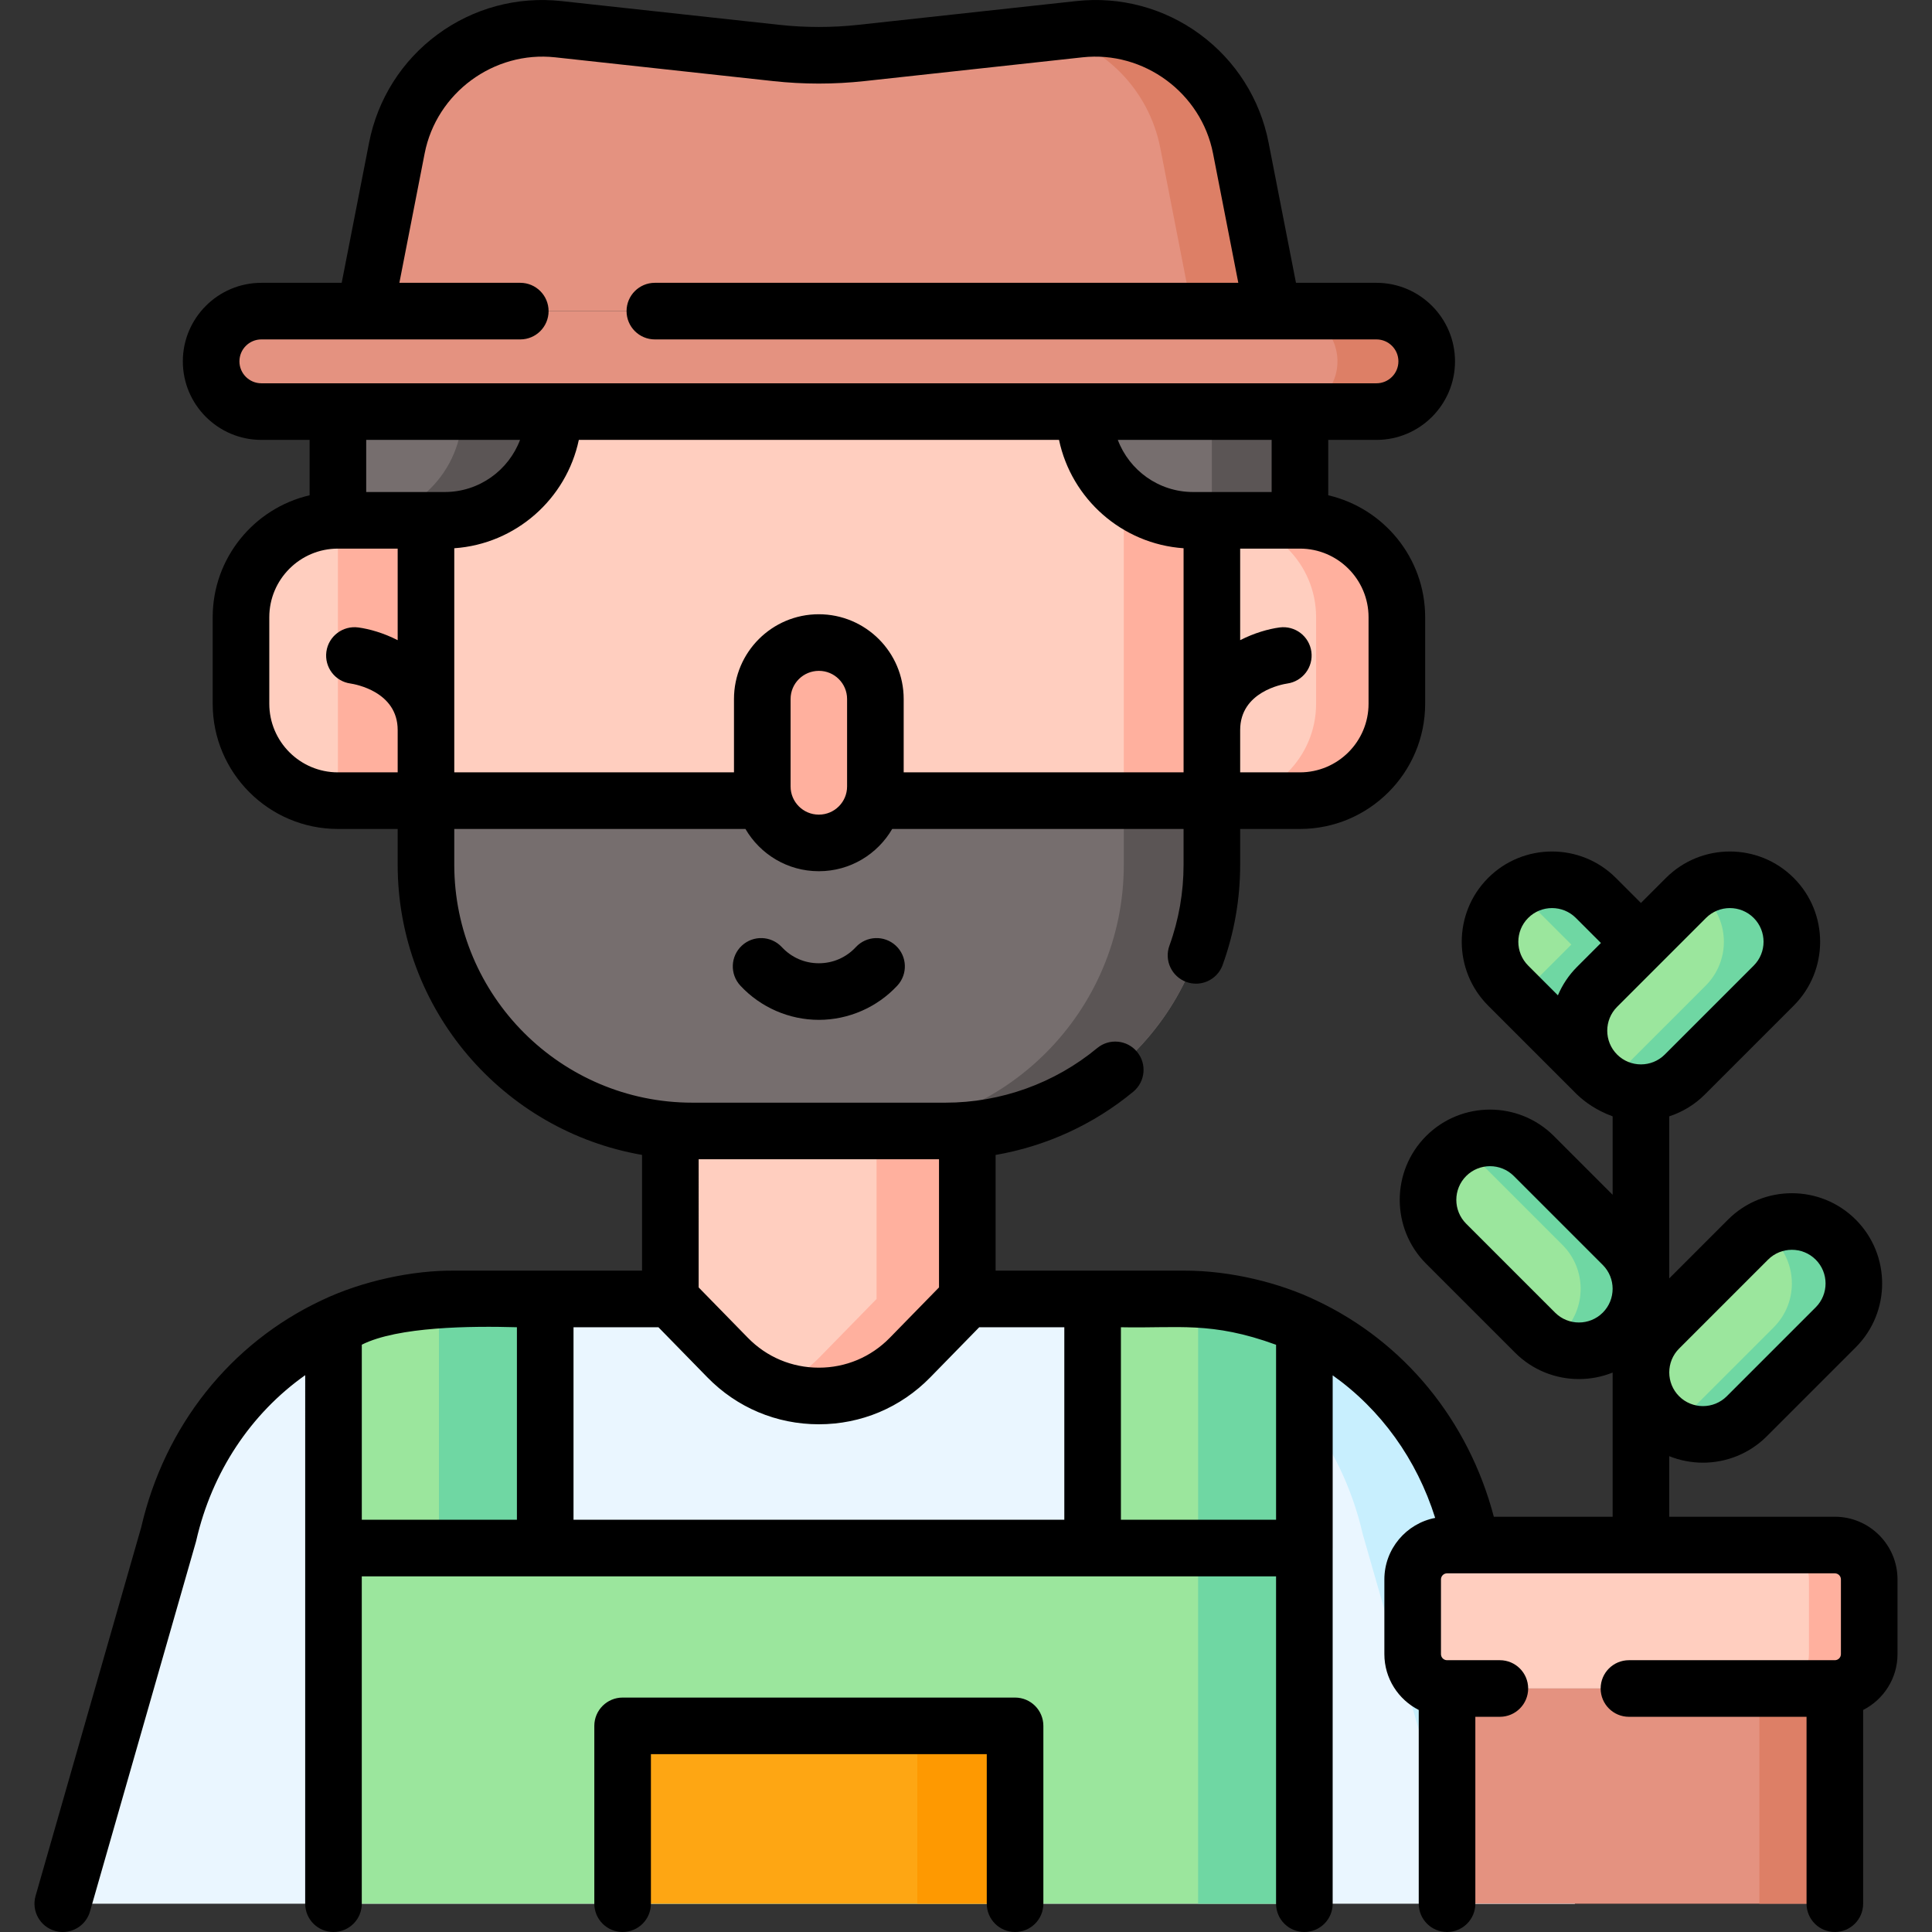 <svg id="Capa_1" enable-background="new 0 0 512.003 512.003" height="512" viewBox="0 0 512.003 512.003" width="512" xmlns="http://www.w3.org/2000/svg"><rect x="0" y="0" width="512.003" height="512.003" fill="#333333" stroke="none"/><g><g><path d="m434.872 249.901-11.62 34.87-23.57-23.57c-6.42-6.42-6.42-16.82 0-23.24 3.21-3.21 7.42-4.82 11.62-4.82s8.41 1.61 11.62 4.82l2.94 2.93z" fill="#9be69d"/><path d="m434.872 249.901-4.72 14.15-26.09-26.09c-.69-.69-1.42-1.3-2.19-1.84 2.82-1.99 6.13-2.98 9.43-2.98 4.2 0 8.41 1.61 11.62 4.82z" fill="#6fd7a3"/><path d="m434.872 249.901-11.62 34.87-20.34-20.34c.64-1.03 1.41-2.01 2.31-2.91l20.64-20.63z" fill="#6fd7a3"/><path d="m344.499 212.183h-23.338l-7.586-37.148 7.586-37.147h23.338c14.185 0 25.684 11.499 25.684 25.684v22.926c0 14.186-11.499 25.685-25.684 25.685z" fill="#ffcebf"/><path d="m370.182 163.571v22.93c0 14.18-11.5 25.68-25.68 25.68h-21.4c14.18 0 25.68-11.5 25.68-25.68v-22.93c0-14.18-11.5-25.68-25.68-25.68h21.4c14.18 0 25.68 11.5 25.68 25.68z" fill="#ffb09e"/><path d="m89.55 212.183h23.338l9.601-37.148-9.601-37.147h-23.338c-14.185 0-25.684 11.499-25.684 25.684v22.926c0 14.186 11.499 25.685 25.684 25.685z" fill="#ffcebf"/><path d="m112.892 137.891 9.598 37.145-9.598 37.145h-23.34v-74.29z" fill="#ffb09e"/><path d="m417.366 504.501h-400.726l28.059-97.911c5.74-25.072 22.258-45.085 43.683-55.183 9.813-4.622 20.643-7.172 31.95-7.172h193.343c11.327 0 22.177 2.56 32 7.203 21.395 10.098 37.893 30.091 43.632 55.152z" fill="#eaf6ff"/><path d="m417.362 504.501h-28.15l-28.06-97.91c-5.74-25.06-22.24-45.06-43.63-55.15-9.83-4.65-20.68-7.21-32-7.21h28.15c11.33 0 22.18 2.56 32 7.21 21.4 10.09 37.9 30.09 43.63 55.15z" fill="#c8effe"/><path d="m256.35 289.577h-78.698v54.66l15.183 15.539c13.256 13.567 35.081 13.566 48.336-.002l15.179-15.537z" fill="#ffcebf"/><path d="m256.352 289.581v54.66l-15.18 15.53c-9.71 9.94-24.02 12.6-36.19 7.97 4.44-1.68 8.6-4.34 12.14-7.97l15.18-15.53v-54.66z" fill="#ffb09e"/><path d="m345.675 351.437c-9.823-4.643-20.673-7.203-32-7.203h-24.117v66.018h-145.069v-66.018h-24.158c-11.307 0-22.136 2.55-31.95 7.172v58.845h-.005v94.248h257.295v-94.244h.003v-58.818z" fill="#9be69d"/><path d="m120.332 344.231h24.16v66.02h-28.16v-65.91c1.33-.07 2.66-.11 4-.11z" fill="#6fd7a3"/><path d="m345.672 351.441v153.06h-28.16v-94.24h.01v-58.82c-8.66-4.1-18.1-6.57-27.97-7.1v-.11h24.12c11.33 0 22.18 2.56 32 7.21z" fill="#6fd7a3"/><path d="m165.001 457.377h104.004v47.124h-104.004z" fill="#fea613"/><path d="m243.102 457.381h25.9v47.12h-25.9z" fill="#fe9901"/><path d="m486.255 447.473h-102.772c-5.031 0-9.11-4.079-9.11-9.11v-19.801c0-5.031 4.079-9.11 9.11-9.11h102.772c5.031 0 9.11 4.079 9.11 9.11v19.801c0 5.032-4.079 9.11-9.11 9.11z" fill="#ffcebf"/><path d="m495.362 418.561v19.8c0 5.03-4.08 9.11-9.11 9.11h-15.97c5.03 0 9.11-4.08 9.11-9.11v-19.8c0-5.03-4.08-9.11-9.11-9.11h15.97c5.03 0 9.11 4.08 9.11 9.11z" fill="#ffb09e"/><path d="m383.483 447.473h102.772v57.028h-102.772z" fill="#e49280"/><path d="m466.252 447.471h20v57.03h-20z" fill="#dd7f66"/><path d="m470.055 237.96c-6.418-6.418-16.823-6.418-23.241 0l-23.565 23.565c-6.418 6.418-6.418 16.823 0 23.241 6.418 6.418 16.823 6.418 23.241 0l23.565-23.565c6.418-6.418 6.418-16.823 0-23.241z" fill="#9be69d"/><path d="m470.055 237.96c-6.418-6.418-16.823-6.418-23.241 0l-23.565 23.565c-6.418 6.418-6.418 16.823 0 23.241 6.418 6.418 16.823 6.418 23.241 0l23.565-23.565c6.418-6.418 6.418-16.823 0-23.241z" fill="#9be69d"/><path d="m470.052 261.201-23.56 23.57c-3.21 3.21-7.42 4.81-11.62 4.81-3.15 0-6.29-.89-9.01-2.68.92-.61 1.8-1.32 2.61-2.13l23.56-23.57c6.42-6.42 6.42-16.82 0-23.24-.81-.81-1.69-1.52-2.61-2.13 6.37-4.19 15.02-3.48 20.63 2.13 6.42 6.42 6.42 16.82 0 23.24z" fill="#6fd7a3"/><path d="m383.249 306.361c6.418-6.418 16.823-6.418 23.241 0l23.565 23.565c6.418 6.418 6.418 16.823 0 23.241-6.418 6.418-16.823 6.418-23.241 0l-23.565-23.565c-6.417-6.418-6.417-16.823 0-23.241z" fill="#9be69d"/><path d="m430.052 353.171c-3.21 3.21-7.41 4.81-11.62 4.81-2.75 0-5.51-.69-7.98-2.07 1.3-.72 2.53-1.64 3.63-2.74 6.41-6.42 6.41-16.83 0-23.24l-23.57-23.57c-1.1-1.1-2.33-2.02-3.63-2.74 6.24-3.49 14.29-2.58 19.61 2.74l23.56 23.57c6.42 6.41 6.42 16.82 0 23.24z" fill="#6fd7a3"/><path d="m486.489 328.518c-6.418-6.418-16.823-6.418-23.241 0l-23.565 23.565c-6.418 6.418-6.418 16.823 0 23.241 6.418 6.418 16.823 6.418 23.241 0l23.565-23.565c6.418-6.417 6.418-16.823 0-23.241z" fill="#9be69d"/><path d="m486.492 351.761-23.57 23.56c-3.21 3.21-7.42 4.82-11.62 4.82-2.84 0-5.68-.73-8.21-2.2 1.22-.71 2.36-1.58 3.4-2.62l23.56-23.56c6.42-6.42 6.42-16.82 0-23.24-1.04-1.04-2.18-1.91-3.4-2.61 6.28-3.64 14.46-2.77 19.84 2.61 6.41 6.42 6.41 16.82 0 23.24z" fill="#6fd7a3"/><path d="m321.162 109.081v103.1h-208.27v-103.1l104.13-26.63z" fill="#ffcebf"/><path d="m321.162 109.081v103.1h-23.34v-109.07z" fill="#ffb09e"/><path d="m321.162 212.181v16.95c0 38.99-31.61 70.59-70.59 70.59h-67.09c-38.99 0-70.59-31.6-70.59-70.59v-16.95z" fill="#766e6e"/><path d="m321.162 212.181v16.95c0 38.99-31.61 70.59-70.59 70.59h-23.34c38.98 0 70.59-31.6 70.59-70.59v-16.95z" fill="#5b5555"/><path d="m217.025 223.383h-.049c-8.263 0-14.962-6.699-14.962-14.962v-23.177c0-8.263 6.699-14.962 14.962-14.962h.049c8.263 0 14.962 6.699 14.962 14.962v23.177c0 8.263-6.699 14.962-14.962 14.962z" fill="#ffb09e"/><path d="m364.782 82.447h-295.515c-7.353 0-13.314 5.961-13.314 13.314 0 7.353 5.961 13.314 13.314 13.314h295.515c7.353 0 13.314-5.961 13.314-13.314 0-7.353-5.961-13.314-13.314-13.314z" fill="#e49280"/><path d="m378.092 95.761c0 7.35-5.96 13.32-13.31 13.32h-23.65c7.35 0 13.31-5.97 13.31-13.32 0-3.68-1.49-7-3.9-9.41s-5.74-3.9-9.41-3.9h23.65c3.68 0 7 1.49 9.41 3.9s3.9 5.73 3.9 9.41z" fill="#dd7f66"/><path d="m286.057 7.735-57.791 6.302c-7.489.817-15.044.817-22.532 0l-57.786-6.302c-20.274-2.211-38.862 11.474-42.772 31.49l-8.443 43.222h240.54l-8.443-43.223c-3.91-20.015-22.499-33.7-42.773-31.489z" fill="#e49280"/><path d="m337.272 82.451h-21.34l-8.44-43.23c-3.02-15.45-14.79-27.13-29.33-30.63l7.9-.86c20.27-2.21 38.86 11.48 42.77 31.49z" fill="#dd7f66"/><path d="m146.68 109.076h-57.13v28.813h28.317c15.913 0 28.813-12.9 28.813-28.813z" fill="#766e6e"/><path d="m146.682 109.081c0 15.91-12.9 28.81-28.82 28.81h-24.16c15.92 0 28.82-12.9 28.82-28.81z" fill="#5b5555"/><path d="m287.369 109.076h57.13v28.813h-28.317c-15.913 0-28.813-12.9-28.813-28.813z" fill="#766e6e"/><path d="m321.162 109.081h23.34v28.81h-23.34z" fill="#5b5555"/></g><g><path d="m226.807 250.997c-2.565 2.759-6.048 4.278-9.807 4.278s-7.241-1.52-9.807-4.279c-2.822-3.032-7.566-3.205-10.6-.384-3.033 2.821-3.205 7.566-.384 10.6 5.357 5.76 12.935 9.063 20.792 9.063s15.435-3.304 20.791-9.063c2.821-3.033 2.648-7.779-.385-10.6-3.034-2.82-7.78-2.648-10.6.385z"/><path d="m269.005 449.877h-104.004c-4.142 0-7.5 3.358-7.5 7.5v47.124c0 4.142 3.358 7.5 7.5 7.5s7.5-3.358 7.5-7.5v-39.624h89.004v39.624c0 4.142 3.357 7.5 7.5 7.5s7.5-3.358 7.5-7.5v-47.124c0-4.142-3.357-7.5-7.5-7.5z"/><path d="m486.255 401.952h-43.887v-16.048c2.859 1.146 5.896 1.723 8.934 1.723 6.129 0 12.259-2.333 16.925-6.999l23.565-23.565c9.331-9.332 9.331-24.516 0-33.848h-.001c-9.33-9.331-24.516-9.331-33.848 0l-15.575 15.576v-42.945c3.446-1.132 6.69-3.042 9.425-5.776l23.565-23.565c9.331-9.332 9.331-24.516 0-33.848h-.001c-9.33-9.331-24.516-9.331-33.848 0l-6.641 6.641-6.642-6.642c-9.33-9.331-24.516-9.331-33.848 0-9.331 9.332-9.331 24.516 0 33.848l23.565 23.565c2.112 2 5.06 4.164 9.424 5.776v20.786l-15.574-15.574c-9.333-9.333-24.518-9.332-33.849 0s-9.331 24.516 0 33.848l23.565 23.565c4.666 4.666 10.795 6.999 16.924 6.999 3.038 0 6.074-.577 8.934-1.723v38.206h-31.483c-6.724-25.528-23.72-46.305-47.006-57.296-9.607-4.645-22.769-7.978-35.205-7.922-.015.003-49.825.005-49.825.005v-30.663c13.349-2.309 25.979-8.064 36.493-16.769 3.19-2.642 3.636-7.369.994-10.56-2.642-3.19-7.369-3.635-10.561-.994-11.269 9.33-25.547 14.468-40.206 14.468h-67.091c-34.788 0-63.09-28.302-63.09-63.091v-9.448h77.165c3.894 6.69 11.139 11.2 19.423 11.2h.049c8.283 0 15.528-4.51 19.422-11.2h77.214v9.448c0 7.39-1.263 14.622-3.754 21.495-1.412 3.894.601 8.195 4.495 9.607.844.306 1.706.451 2.555.451 3.067 0 5.946-1.896 7.052-4.946 3.087-8.516 4.652-17.467 4.652-26.606v-9.448h15.839c18.298 0 33.184-14.887 33.184-33.185v-22.925c0-15.718-10.988-28.909-25.684-32.319v-14.678h12.782c11.478 0 20.814-9.337 20.814-20.814s-9.337-20.814-20.814-20.814h-21.331l-7.26-37.161c-2.252-11.53-8.703-21.716-18.163-28.682s-21.101-10.104-32.783-8.826l-57.791 6.302c-6.936.756-13.969.757-20.906 0l-57.785-6.301c-11.682-1.275-23.322 1.86-32.783 8.825s-15.912 17.151-18.164 28.682l-7.259 37.161h-21.289c-11.477 0-20.814 9.337-20.814 20.814s9.337 20.814 20.814 20.814h12.783v14.678c-14.696 3.41-25.685 16.601-25.685 32.319v22.925c0 18.298 14.887 33.185 33.185 33.185h15.838v9.448c0 38.514 28.034 70.584 64.763 76.93v30.674h-49.82c-10.692-.111-24.148 2.624-35.149 7.889-24.155 11.385-41.548 33.278-47.748 60.09l-28.004 97.721c-1.141 3.981 1.162 8.135 5.144 9.276.69.198 1.385.292 2.069.292 3.262 0 6.263-2.145 7.207-5.436l28.059-97.911c.037-.13.071-.261.101-.392 4.159-18.167 14.443-33.609 28.872-43.828l-.004 140.066c0 4.142 3.358 7.5 7.5 7.5s7.5-3.358 7.5-7.5v-86.744h242.295v86.744c0 4.142 3.357 7.5 7.5 7.5s7.5-3.358 7.5-7.5v-94.186c0-.02.003-.038.003-.058v-45.78c12.781 9.068 22.278 22.251 27.164 37.783-7.659 1.475-13.465 8.219-13.465 16.302v19.801c0 6.458 3.713 12.054 9.109 14.8v51.337c0 4.142 3.357 7.5 7.5 7.5s7.5-3.358 7.5-7.5v-49.528h6.497c4.143 0 7.5-3.358 7.5-7.5s-3.357-7.5-7.5-7.5h-13.997c-.888 0-1.609-.722-1.609-1.609v-19.801c0-.888.722-1.61 1.609-1.61h6.617c.008 0 .016.002.024.002.009 0 .019-.002.028-.002h96.104c.888 0 1.609.722 1.609 1.61v19.801c0 .887-.722 1.609-1.609 1.609h-54.566c-4.143 0-7.5 3.358-7.5 7.5s3.357 7.5 7.5 7.5h47.066v49.528c0 4.142 3.357 7.5 7.5 7.5s7.5-3.358 7.5-7.5v-51.337c5.396-2.746 9.109-8.341 9.109-14.8v-19.801c-.001-9.159-7.452-16.611-16.611-16.611zm-41.269-44.565 23.564-23.565c1.742-1.742 4.03-2.613 6.317-2.613 2.288 0 4.576.871 6.318 2.613h-.001c3.483 3.483 3.483 9.151 0 12.635l-23.564 23.565c-3.485 3.484-9.153 3.483-12.635 0-3.483-3.484-3.483-9.152.001-12.635zm-20.234-9.523c-3.483 3.484-9.152 3.482-12.634 0l-23.565-23.565c-3.483-3.483-3.483-9.151 0-12.635 1.741-1.742 4.029-2.612 6.316-2.612 2.288 0 4.576.871 6.317 2.612l23.565 23.565c3.485 3.484 3.485 9.151.001 12.635zm33.682-107.213c2.288 0 4.576.871 6.318 2.613h-.001c3.483 3.483 3.483 9.151 0 12.635l-23.564 23.565c-3.482 3.484-9.15 3.484-12.635 0-3.483-3.483-3.483-9.151 0-12.635l23.564-23.565c1.743-1.742 4.031-2.613 6.318-2.613zm-53.448 2.612c3.484-3.483 9.152-3.483 12.635 0l6.641 6.642-6.317 6.317c-2.234 2.234-3.917 4.808-5.082 7.552l-7.876-7.877c-3.484-3.483-3.484-9.151-.001-12.634zm-251.589-126.687h127.256c3.297 15.637 16.686 27.589 33.008 28.716v59.392h-74.174v-19.439c0-12.386-10.076-22.462-22.511-22.462-12.386 0-22.462 10.077-22.462 22.462v19.439h-74.125v-59.392c16.322-1.127 29.711-13.079 33.008-28.716zm63.628 99.308h-.049c-4.115 0-7.462-3.348-7.462-7.462v-23.177c0-4.115 3.348-7.462 7.511-7.462 4.115 0 7.462 3.348 7.462 7.462v23.177c0 4.114-3.347 7.462-7.462 7.462zm145.658-52.31v22.925c0 10.027-8.157 18.185-18.184 18.185h-15.839v-11.215c0-10.14 11.169-12.127 12.484-12.326 4.08-.576 6.936-4.34 6.384-8.43-.555-4.104-4.321-6.982-8.437-6.429-2.914.393-6.687 1.453-10.432 3.37v-24.265h15.839c10.028 0 18.185 8.158 18.185 18.185zm-25.684-33.185h-20.817c-9.113 0-16.909-5.75-19.95-13.813h40.768v13.813zm-273.546-34.627c0-3.206 2.608-5.814 5.814-5.814h68.615c4.142 0 7.5-3.358 7.5-7.5s-3.358-7.5-7.5-7.5h-32.042l6.697-34.285c3.136-16.058 18.325-27.246 34.599-25.472l57.785 6.302c8.016.875 16.143.875 24.159 0l57.791-6.302c16.256-1.771 31.461 9.416 34.598 25.473l6.697 34.285h-154.62c-4.142 0-7.5 3.358-7.5 7.5s3.358 7.5 7.5 7.5h191.236c3.206 0 5.814 2.608 5.814 5.814s-2.608 5.814-5.814 5.814h-295.515c-3.206-.001-5.814-2.609-5.814-5.815zm74.365 20.814c-3.041 8.063-10.837 13.813-19.951 13.813h-20.817v-13.813zm-66.452 69.923v-22.925c0-10.027 8.158-18.185 18.185-18.185h15.838v24.265c-3.745-1.917-7.518-2.977-10.432-3.37-4.096-.553-7.908 2.321-8.462 6.425-.554 4.105 2.298 7.878 6.403 8.433 1.278.192 12.491 2.167 12.491 12.327v11.215h-15.839c-10.027-.001-18.184-8.158-18.184-18.185zm103.125 165.236 12.978 13.283c7.834 8.018 18.323 12.434 29.534 12.433 11.21 0 21.698-4.417 29.532-12.436l12.969-13.274 22.553-.003v51.014h-130.068v-51.018h22.502zm10.66-44.513h63.698v33.959l-13.044 13.351c-4.988 5.105-11.666 7.917-18.803 7.918s-13.816-2.811-18.804-7.917l-13.047-13.353zm111.906 95.53v-51.016c15.158.328 23.914-1.638 41.118 4.646v46.369h-41.118zm-160.068-51.017v51.018h-41.107v-46.393c9.515-4.806 29.043-4.973 41.107-4.625z"/></g></g></svg>
